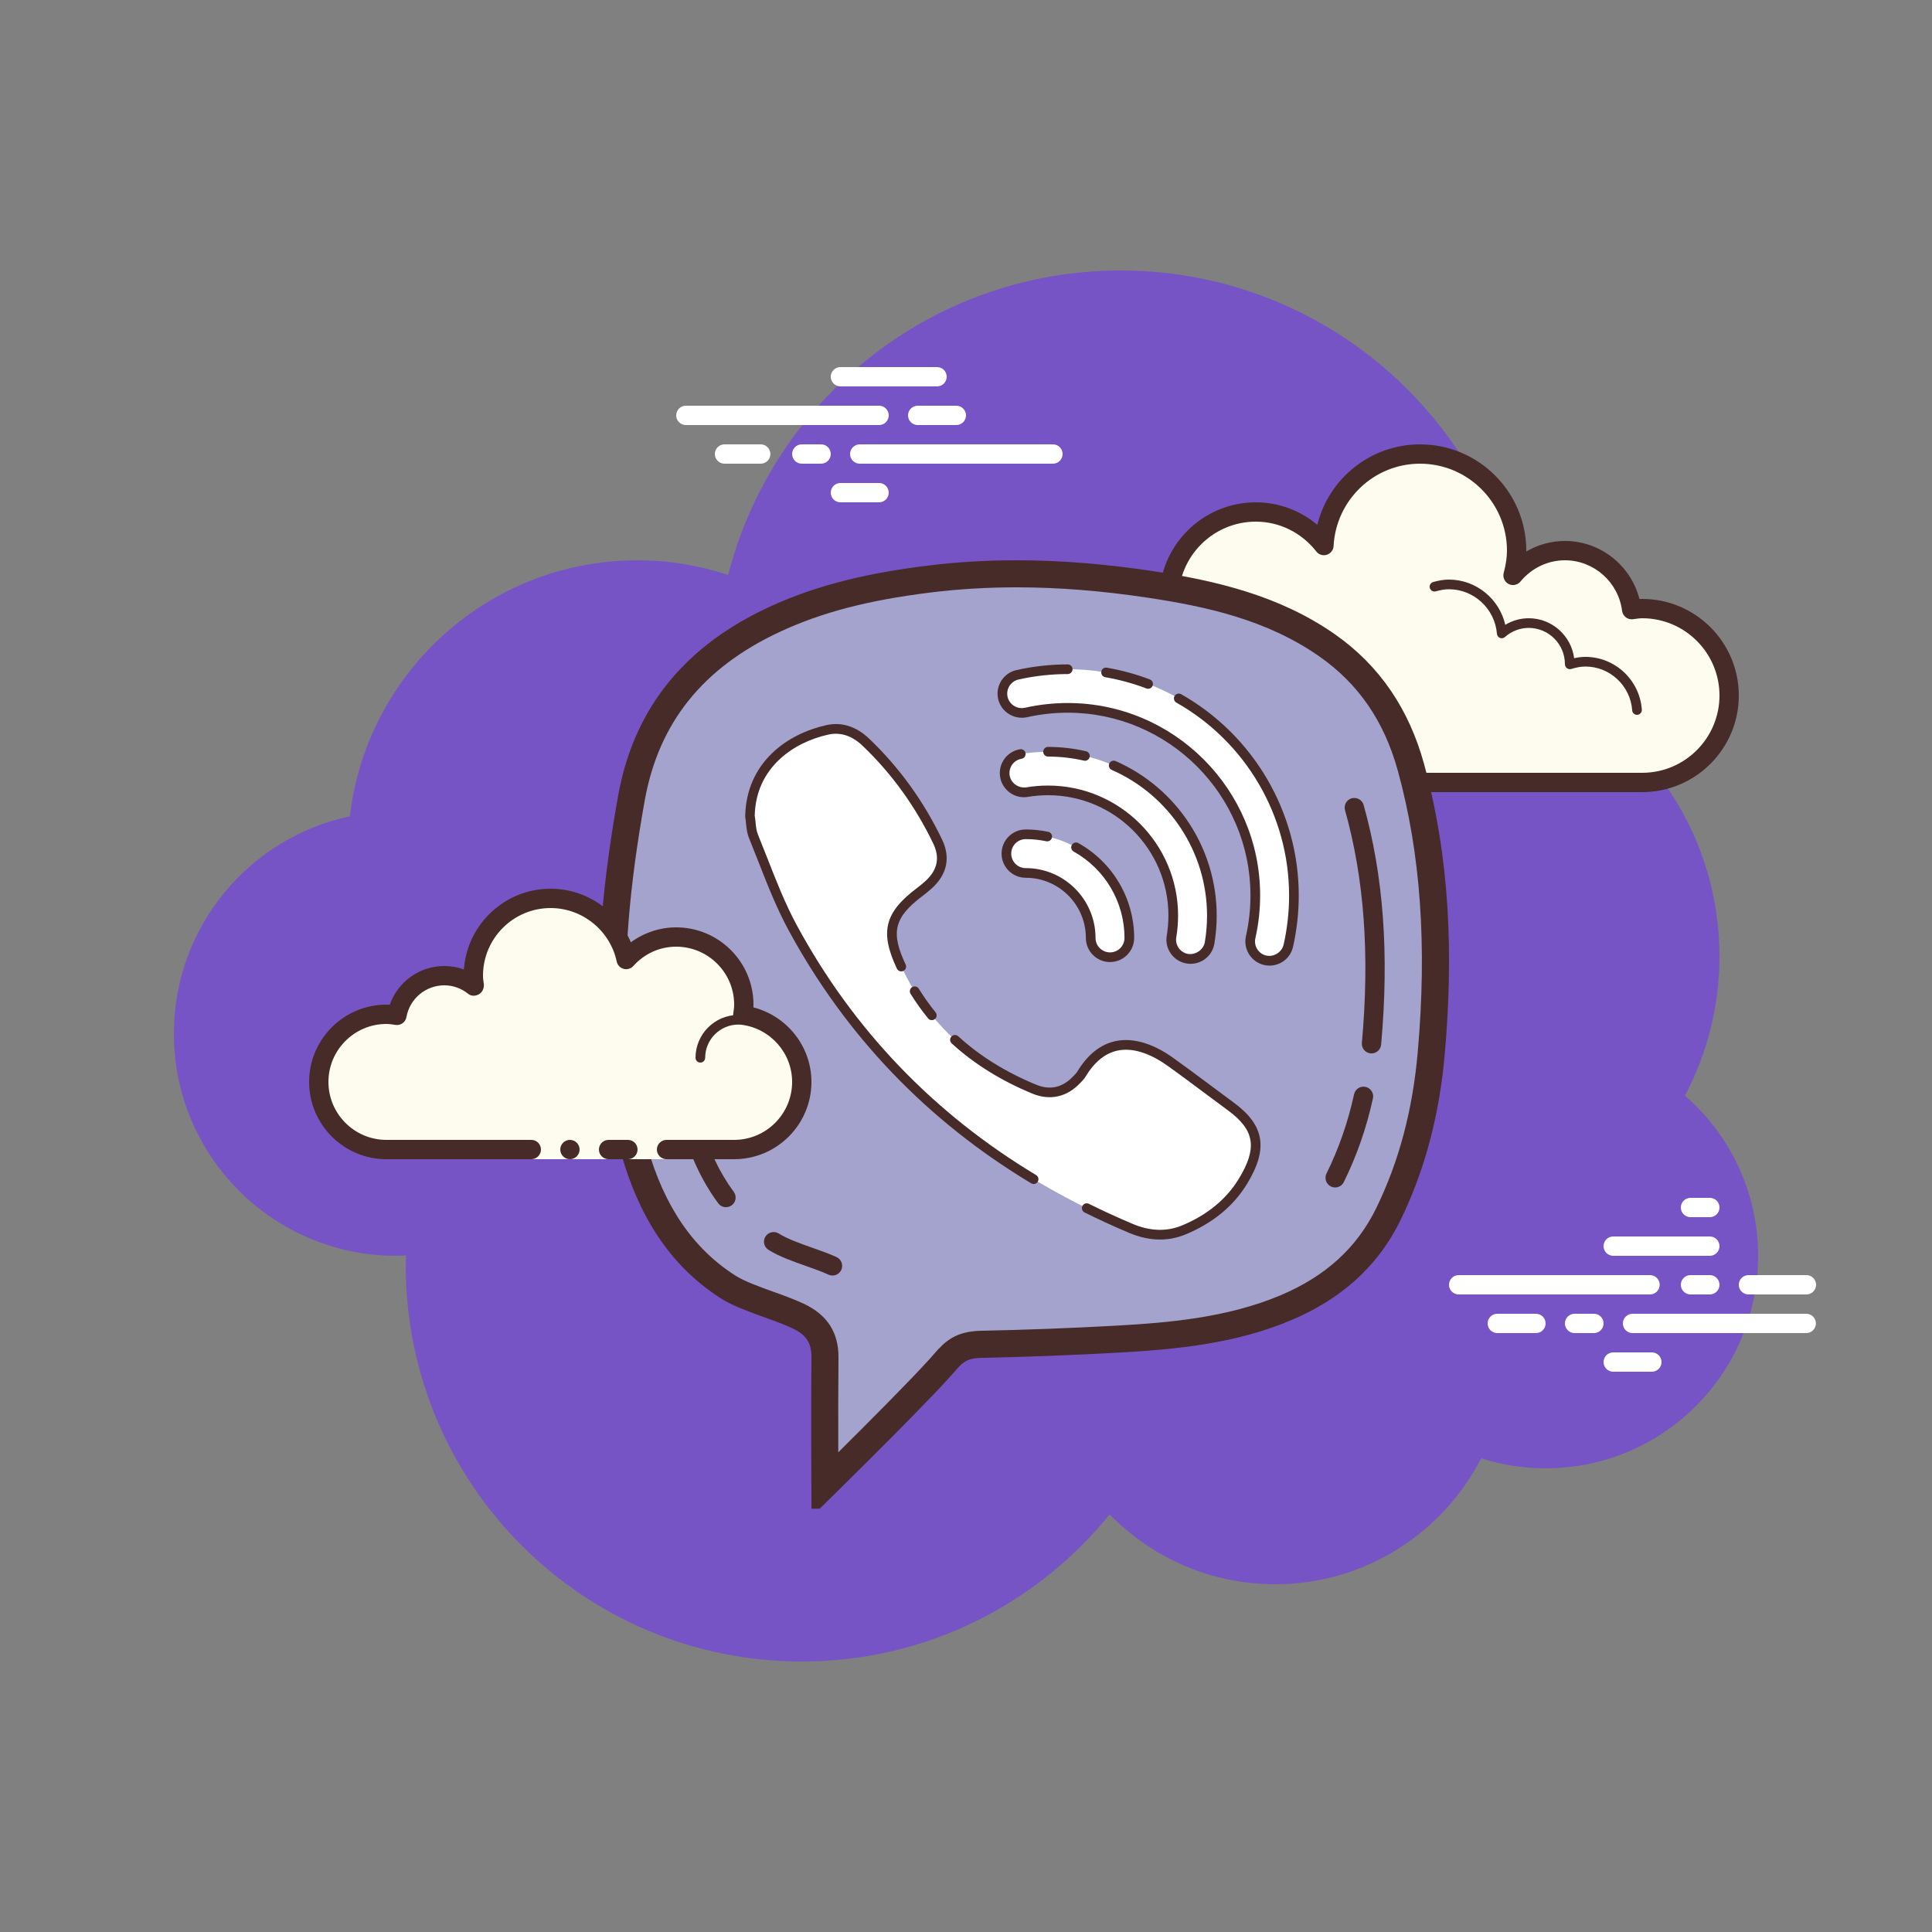 <svg xmlns="http://www.w3.org/2000/svg" xmlns:xlink="http://www.w3.org/1999/xlink" viewBox="0,0,256,256" width="500px" height="500px"><rect x="0" y="0" width="256" height="256" fill="#808080" stroke="none"/><g fill="none" fill-rule="nonzero" stroke="none" stroke-width="1" stroke-linecap="butt" stroke-linejoin="miter" stroke-miterlimit="10" stroke-dasharray="" stroke-dashoffset="0" font-family="none" font-weight="none" font-size="none" text-anchor="none" style="mix-blend-mode: normal"><g transform="scale(2.56,2.56)"><path d="M87.215,56.71c1.135,-2.155 1.785,-4.605 1.785,-7.21c0,-6.621 -4.159,-12.257 -10.001,-14.478c0,-0.007 0.001,-0.014 0.001,-0.022c0,-11.598 -9.402,-21 -21,-21c-9.784,0 -17.981,6.701 -20.313,15.757c-1.476,-0.485 -3.049,-0.757 -4.687,-0.757c-7.692,0 -14.023,5.793 -14.89,13.252c-5.204,1.101 -9.11,5.717 -9.11,11.248c0,6.351 5.149,11.5 11.5,11.5c0.177,0 0.352,-0.012 0.526,-0.022c-0.004,0.175 -0.026,0.346 -0.026,0.522c0,11.322 9.178,20.5 20.5,20.5c6.437,0 12.175,-2.972 15.934,-7.614c2.178,2.225 5.206,3.614 8.566,3.614c4.65,0 8.674,-2.65 10.666,-6.518c1.052,0.335 2.171,0.518 3.334,0.518c6.075,0 11,-4.925 11,-11c0,-3.311 -1.47,-6.273 -3.785,-8.29z" fill="#7754c5"></path><path d="M67.125,40.5c0,0 -3.64,0 -6.125,0c-2.485,0 -4.5,-2.015 -4.5,-4.5c0,-2.333 1.782,-4.229 4.055,-4.455c-0.022,-0.181 -0.055,-0.358 -0.055,-0.545c0,-2.485 2.015,-4.5 4.5,-4.5c1.438,0 2.703,0.686 3.527,1.736c0.14,-2.636 2.302,-4.736 4.973,-4.736c2.761,0 5,2.239 5,5c0,0.446 -0.077,0.87 -0.187,1.282c0.642,-0.777 1.6,-1.282 2.687,-1.282c1.781,0 3.234,1.335 3.455,3.055c0.181,-0.022 0.358,-0.055 0.545,-0.055c2.485,0 4.5,2.015 4.5,4.5c0,2.485 -2.015,4.5 -4.5,4.5c-2.485,0 -9.5,0 -9.5,0h-5.375v0.5h-3z" fill="#fdfcef"></path><path d="M73.5,23c3.033,0 5.5,2.467 5.5,5.5c0,0.016 0,0.031 0,0.047c0.602,-0.355 1.29,-0.547 2,-0.547c1.831,0 3.411,1.261 3.858,3.005c0.047,-0.003 0.094,-0.005 0.142,-0.005c2.757,0 5,2.243 5,5c0,2.757 -2.243,5 -5,5h-14.875c-0.276,0 -0.5,-0.224 -0.5,-0.5c0,-0.276 0.224,-0.5 0.5,-0.5h14.875c2.206,0 4,-1.794 4,-4c0,-2.206 -1.794,-4 -4,-4c-0.117,0 -0.23,0.017 -0.343,0.032l-0.141,0.019c-0.021,0.003 -0.041,0.004 -0.062,0.004c-0.246,0 -0.462,-0.185 -0.495,-0.437c-0.191,-1.493 -1.463,-2.618 -2.959,-2.618c-0.885,0 -1.723,0.401 -2.301,1.1c-0.098,0.118 -0.241,0.182 -0.386,0.182c-0.078,0 -0.156,-0.018 -0.228,-0.056c-0.209,-0.107 -0.314,-0.346 -0.254,-0.573c0.115,-0.435 0.169,-0.801 0.169,-1.153c0,-2.481 -2.019,-4.5 -4.5,-4.5c-2.381,0 -4.347,1.872 -4.474,4.263c-0.011,0.208 -0.15,0.387 -0.349,0.45c-0.05,0.016 -0.101,0.024 -0.152,0.024c-0.15,0 -0.296,-0.069 -0.392,-0.192c-0.771,-0.982 -1.912,-1.545 -3.133,-1.545c-2.206,0 -4,1.794 -4,4c0,0.117 0.017,0.23 0.032,0.343l0.019,0.141c0.016,0.134 -0.022,0.268 -0.106,0.373c-0.084,0.105 -0.207,0.172 -0.34,0.185c-2.056,0.205 -3.605,1.907 -3.605,3.958c0,2.206 1.794,4 4,4h6.125c0.276,0 0.5,0.224 0.5,0.5c0,0.276 -0.224,0.5 -0.5,0.5h-6.125c-2.757,0 -5,-2.243 -5,-5c0,-2.397 1.689,-4.413 4.003,-4.877c-0.002,-0.041 -0.003,-0.082 -0.003,-0.123c0,-2.757 2.243,-5 5,-5c1.176,0 2.293,0.416 3.183,1.164c0.598,-2.404 2.762,-4.164 5.317,-4.164z" fill="#472b29"></path><path d="M75,30c1.403,0 2.609,0.999 2.913,2.341c0.367,-0.222 0.786,-0.341 1.212,-0.341c1.202,0 2.198,0.897 2.353,2.068c0.203,-0.046 0.396,-0.068 0.585,-0.068c1.529,0 2.811,1.2 2.918,2.732c0.009,0.138 -0.095,0.258 -0.232,0.268c-0.006,0 -0.012,0 -0.018,0c-0.13,0 -0.24,-0.101 -0.249,-0.232c-0.089,-1.271 -1.151,-2.268 -2.419,-2.268c-0.229,0 -0.47,0.042 -0.738,0.127c-0.022,0.007 -0.045,0.01 -0.067,0.01c-0.055,0 -0.11,-0.02 -0.156,-0.054c-0.064,-0.046 -0.102,-0.128 -0.102,-0.208c0,-1.034 -0.841,-1.875 -1.875,-1.875c-0.447,0 -0.885,0.168 -1.231,0.473c-0.047,0.041 -0.106,0.063 -0.165,0.063c-0.032,0 -0.063,-0.006 -0.093,-0.019c-0.088,-0.035 -0.148,-0.117 -0.155,-0.212c-0.104,-1.293 -1.193,-2.305 -2.481,-2.305c-0.208,0 -0.425,0.034 -0.682,0.107c-0.023,0.007 -0.047,0.01 -0.07,0.01c-0.109,0 -0.207,-0.073 -0.239,-0.182c-0.038,-0.133 0.039,-0.271 0.172,-0.309c0.302,-0.086 0.563,-0.126 0.819,-0.126zM61.117,31.5c1.326,0 2.508,0.897 2.874,2.182c0.038,0.133 -0.039,0.271 -0.172,0.309c-0.024,0.006 -0.047,0.009 -0.069,0.009c-0.109,0 -0.209,-0.072 -0.24,-0.182c-0.305,-1.07 -1.289,-1.818 -2.393,-1.818c-0.117,0 -0.23,0.014 -0.342,0.029c-0.012,0.002 -0.023,0.003 -0.035,0.003c-0.121,0 -0.229,-0.092 -0.246,-0.217c-0.019,-0.137 0.077,-0.263 0.214,-0.281c0.134,-0.018 0.27,-0.034 0.409,-0.034z" fill="#472b29"></path><path d="M85.405,67h-9.905c-0.276,0 -0.5,-0.224 -0.5,-0.5c0,-0.276 0.224,-0.5 0.5,-0.5h9.905c0.276,0 0.5,0.224 0.5,0.5c0,0.276 -0.223,0.5 -0.5,0.5zM88.5,67h-1c-0.276,0 -0.5,-0.224 -0.5,-0.5c0,-0.276 0.224,-0.5 0.5,-0.5h1c0.276,0 0.5,0.224 0.5,0.5c0,0.276 -0.223,0.5 -0.5,0.5zM93.491,69h-8.991c-0.276,0 -0.5,-0.224 -0.5,-0.5c0,-0.276 0.224,-0.5 0.5,-0.5h8.991c0.276,0 0.5,0.224 0.5,0.5c0,0.276 -0.224,0.5 -0.5,0.5zM82.5,69h-1c-0.276,0 -0.5,-0.224 -0.5,-0.5c0,-0.276 0.224,-0.5 0.5,-0.5h1c0.276,0 0.5,0.224 0.5,0.5c0,0.276 -0.223,0.5 -0.5,0.5zM79.5,69h-2c-0.276,0 -0.5,-0.224 -0.5,-0.5c0,-0.276 0.224,-0.5 0.5,-0.5h2c0.276,0 0.5,0.224 0.5,0.5c0,0.276 -0.223,0.5 -0.5,0.5zM85.5,71h-2c-0.276,0 -0.5,-0.224 -0.5,-0.5c0,-0.276 0.224,-0.5 0.5,-0.5h2c0.276,0 0.5,0.224 0.5,0.5c0,0.276 -0.224,0.5 -0.5,0.5zM88.5,62c-0.177,0 -0.823,0 -1,0c-0.276,0 -0.5,0.224 -0.5,0.5c0,0.276 0.224,0.5 0.5,0.5c0.177,0 0.823,0 1,0c0.276,0 0.5,-0.224 0.5,-0.5c0,-0.276 -0.224,-0.5 -0.5,-0.5zM88.5,64c-0.177,0 -4.823,0 -5,0c-0.276,0 -0.5,0.224 -0.5,0.5c0,0.276 0.224,0.5 0.5,0.5c0.177,0 4.823,0 5,0c0.276,0 0.5,-0.224 0.5,-0.5c0,-0.276 -0.224,-0.5 -0.5,-0.5zM93.5,66c-0.177,0 -2.823,0 -3,0c-0.276,0 -0.5,0.224 -0.5,0.5c0,0.276 0.224,0.5 0.5,0.5c0.177,0 2.823,0 3,0c0.276,0 0.5,-0.224 0.5,-0.5c0,-0.276 -0.224,-0.5 -0.5,-0.5zM45.5,22h-10c-0.276,0 -0.5,-0.224 -0.5,-0.5c0,-0.276 0.224,-0.5 0.5,-0.5h10c0.276,0 0.5,0.224 0.5,0.5c0,0.276 -0.224,0.5 -0.5,0.5zM49.5,22h-2c-0.276,0 -0.5,-0.224 -0.5,-0.5c0,-0.276 0.224,-0.5 0.5,-0.5h2c0.276,0 0.5,0.224 0.5,0.5c0,0.276 -0.224,0.5 -0.5,0.5zM54.5,24h-10c-0.276,0 -0.5,-0.224 -0.5,-0.5c0,-0.276 0.224,-0.5 0.5,-0.5h10c0.276,0 0.5,0.224 0.5,0.5c0,0.276 -0.223,0.5 -0.5,0.5zM42.5,24h-1c-0.276,0 -0.5,-0.224 -0.5,-0.5c0,-0.276 0.224,-0.5 0.5,-0.5h1c0.276,0 0.5,0.224 0.5,0.5c0,0.276 -0.224,0.5 -0.5,0.5zM39.375,24h-1.875c-0.276,0 -0.5,-0.224 -0.5,-0.5c0,-0.276 0.224,-0.5 0.5,-0.5h1.875c0.276,0 0.5,0.224 0.5,0.5c0,0.276 -0.224,0.5 -0.5,0.5zM48.5,20h-5c-0.276,0 -0.5,-0.224 -0.5,-0.5c0,-0.276 0.224,-0.5 0.5,-0.5h5c0.276,0 0.5,0.224 0.5,0.5c0,0.276 -0.223,0.5 -0.5,0.5zM45.5,26h-2c-0.276,0 -0.5,-0.224 -0.5,-0.5c0,-0.276 0.224,-0.5 0.5,-0.5h2c0.276,0 0.5,0.224 0.5,0.5c0,0.276 -0.224,0.5 -0.5,0.5z" fill="#ffffff"></path><g><path d="M42.695,76.843c-0.007,-1.699 -0.015,-4.741 0.006,-6.554c0.016,-1.34 -0.74,-1.866 -1.4,-2.176c-0.446,-0.21 -0.962,-0.396 -1.509,-0.593c-0.772,-0.278 -1.57,-0.565 -2.101,-0.904c-2.347,-1.497 -3.938,-3.816 -4.867,-7.09c-1.021,-3.603 -1.343,-7.509 -0.983,-11.943c0.158,-1.952 0.434,-4.007 0.842,-6.281c0.764,-4.253 3.179,-7.272 7.384,-9.231c2.23,-1.039 4.698,-1.686 8.002,-2.096c1.469,-0.182 2.998,-0.274 4.545,-0.274c2.212,0 4.482,0.181 6.938,0.552c3.067,0.464 6.295,1.166 9.131,3.147c2.138,1.494 3.599,3.614 4.34,6.303c1.205,4.364 1.549,9.212 1.054,14.817c-0.272,3.09 -0.995,5.807 -2.209,8.306c-1.077,2.214 -2.812,3.803 -5.305,4.859c-2.873,1.216 -6.02,1.479 -8.744,1.63c-2.35,0.13 -4.716,0.22 -7.034,0.267c-1.102,0.022 -1.482,0.463 -1.923,0.972l-0.212,0.241c-1.288,1.429 -4.485,4.6 -5.955,6.048z" fill="#a3a3cd"></path><path d="M52.616,30.4c2.176,0 4.411,0.178 6.832,0.543c2.984,0.452 6.119,1.131 8.835,3.029c2.029,1.418 3.36,3.354 4.067,5.916c1.182,4.282 1.519,9.047 1.032,14.57c-0.265,3.004 -0.965,5.641 -2.141,8.06c-0.999,2.055 -2.618,3.534 -4.949,4.521c-2.768,1.172 -5.844,1.428 -8.51,1.576c-2.328,0.129 -4.686,0.219 -7.01,0.266c-1.309,0.027 -1.858,0.543 -2.439,1.215c-0.061,0.071 -0.127,0.147 -0.202,0.23c-0.995,1.103 -3.146,3.262 -4.742,4.845c-0.004,-1.621 -0.004,-3.568 0.011,-4.874c0.016,-1.32 -0.574,-2.242 -1.8,-2.817c-0.478,-0.225 -1.035,-0.426 -1.575,-0.62c-0.735,-0.265 -1.494,-0.539 -1.958,-0.834c-2.196,-1.4 -3.69,-3.589 -4.569,-6.691c-0.998,-3.521 -1.312,-7.346 -0.959,-11.696c0.157,-1.934 0.43,-3.966 0.834,-6.214c0.721,-4.012 3.007,-6.865 6.99,-8.72c2.16,-1.007 4.563,-1.635 7.793,-2.036c1.44,-0.178 2.941,-0.269 4.46,-0.269M52.616,29c-1.54,0 -3.084,0.088 -4.632,0.28c-2.84,0.353 -5.597,0.937 -8.211,2.156c-4.147,1.932 -6.932,5.039 -7.777,9.742c-0.377,2.099 -0.679,4.222 -0.851,6.348c-0.333,4.112 -0.123,8.202 1.008,12.191c0.879,3.102 2.434,5.749 5.163,7.49c0.986,0.628 2.632,1.043 3.689,1.541c0.671,0.315 1.006,0.702 0.997,1.534c-0.031,2.64 0,7.81 0,7.81h0.424c0,0 5.021,-4.915 6.746,-6.827c0.576,-0.638 0.71,-0.964 1.63,-0.983c2.354,-0.048 4.708,-0.137 7.059,-0.268c3.081,-0.171 6.117,-0.473 8.978,-1.685c2.476,-1.048 4.442,-2.688 5.662,-5.198c1.31,-2.695 2.013,-5.555 2.277,-8.549c0.449,-5.086 0.287,-10.124 -1.077,-15.066c-0.768,-2.781 -2.269,-5.052 -4.614,-6.691c-2.847,-1.989 -6.109,-2.763 -9.427,-3.266c-2.342,-0.353 -4.689,-0.559 -7.044,-0.559z" fill="#472b29"></path></g><g><path d="M40.043,64.27c0.814,0.51 2.174,0.846 3.048,1.25" fill="#a3a3cd"></path><path d="M43.09,66.021c-0.07,0 -0.142,-0.015 -0.209,-0.046c-0.333,-0.154 -0.74,-0.298 -1.159,-0.446c-0.691,-0.245 -1.406,-0.498 -1.944,-0.835c-0.234,-0.146 -0.305,-0.455 -0.159,-0.689c0.147,-0.233 0.457,-0.304 0.689,-0.158c0.446,0.279 1.107,0.514 1.748,0.74c0.45,0.159 0.887,0.315 1.245,0.48c0.25,0.116 0.36,0.414 0.244,0.664c-0.086,0.182 -0.266,0.29 -0.455,0.29z" fill="#472b29"></path></g><g><path d="M35.777,58.193c0.403,1.398 0.979,2.683 1.798,3.791" fill="#a3a3cd"></path><path d="M37.576,62.483c-0.153,0 -0.305,-0.07 -0.402,-0.203c-0.814,-1.1 -1.428,-2.392 -1.877,-3.949c-0.077,-0.266 0.077,-0.543 0.342,-0.619c0.268,-0.079 0.543,0.078 0.619,0.342c0.416,1.441 0.978,2.629 1.72,3.633c0.165,0.222 0.118,0.535 -0.104,0.699c-0.09,0.065 -0.195,0.097 -0.298,0.097z" fill="#472b29"></path></g><g><path d="M70.989,54.026c0.371,-4.127 0.237,-8.214 -0.89,-12.225" fill="#a3a3cd"></path><path d="M70.989,54.525c-0.015,0 -0.03,-0.001 -0.045,-0.002c-0.275,-0.024 -0.478,-0.268 -0.453,-0.543c0.41,-4.556 0.124,-8.496 -0.873,-12.044c-0.075,-0.267 0.081,-0.542 0.346,-0.617c0.267,-0.069 0.542,0.082 0.617,0.346c1.03,3.668 1.327,7.726 0.906,12.405c-0.024,0.26 -0.242,0.455 -0.498,0.455z" fill="#472b29"></path></g><g><path d="M69.108,60.963c0.671,-1.356 1.149,-2.763 1.468,-4.216" fill="#a3a3cd"></path><path d="M69.107,61.463c-0.074,0 -0.15,-0.017 -0.221,-0.052c-0.248,-0.123 -0.349,-0.423 -0.227,-0.67c0.63,-1.272 1.11,-2.652 1.428,-4.102c0.059,-0.271 0.326,-0.444 0.595,-0.381c0.27,0.059 0.44,0.325 0.381,0.596c-0.334,1.528 -0.842,2.985 -1.508,4.33c-0.086,0.177 -0.263,0.279 -0.448,0.279z" fill="#472b29"></path></g><g fill="#ffffff"><path d="M38.818,42.221c0.056,-2.564 2.021,-4.005 4.007,-4.442c0.759,-0.168 1.43,0.1 1.994,0.638c1.558,1.487 2.789,3.21 3.718,5.145c0.407,0.848 0.224,1.599 -0.468,2.23c-0.143,0.131 -0.293,0.253 -0.448,0.37c-1.577,1.187 -1.81,2.084 -0.969,3.869c1.433,3.039 3.807,5.079 6.881,6.345c0.811,0.334 1.572,0.169 2.192,-0.488c0.083,-0.088 0.177,-0.172 0.238,-0.274c1.212,-2.021 2.969,-1.821 4.591,-0.668c1.066,0.758 2.102,1.556 3.156,2.329c1.606,1.179 1.592,2.288 0.615,3.884c-0.713,1.166 -1.781,1.973 -3.039,2.499c-0.919,0.384 -1.857,0.303 -2.762,-0.081c-7.601,-3.216 -13.56,-8.285 -17.5,-15.571c-0.812,-1.501 -1.377,-3.135 -2.024,-4.721c-0.133,-0.325 -0.125,-0.708 -0.182,-1.064zM57.454,49.546c-0.552,0 -1,-0.447 -1,-1c0,-1.854 -1.509,-3.363 -3.363,-3.363c-0.552,0 -1,-0.447 -1,-1c0,-0.553 0.448,-1 1,-1c2.958,0 5.363,2.406 5.363,5.363c0,0.553 -0.448,1 -1,1z"></path><path d="M61.624,49.637c-0.055,0 -0.111,-0.005 -0.167,-0.014c-0.544,-0.092 -0.912,-0.608 -0.819,-1.152c0.059,-0.353 0.089,-0.716 0.089,-1.08c0,-3.573 -2.907,-6.48 -6.48,-6.48c-0.364,0 -0.728,0.03 -1.081,0.09c-0.545,0.085 -1.061,-0.276 -1.152,-0.82c-0.091,-0.545 0.275,-1.061 0.82,-1.152c0.462,-0.078 0.938,-0.117 1.413,-0.117c4.676,0 8.48,3.805 8.48,8.48c0,0.476 -0.04,0.95 -0.118,1.412c-0.082,0.487 -0.505,0.833 -0.985,0.833z"></path><path d="M65.71,49.729c-0.073,0 -0.147,-0.008 -0.222,-0.024c-0.539,-0.122 -0.876,-0.657 -0.755,-1.196c0.16,-0.706 0.241,-1.433 0.241,-2.16c0,-5.354 -4.356,-9.71 -9.71,-9.71c-0.727,0 -1.454,0.081 -2.16,0.24c-0.54,0.119 -1.074,-0.217 -1.196,-0.756c-0.122,-0.538 0.217,-1.073 0.755,-1.195c0.851,-0.191 1.726,-0.289 2.601,-0.289c6.457,0 11.71,5.253 11.71,11.71c0,0.876 -0.098,1.751 -0.29,2.602c-0.104,0.462 -0.517,0.778 -0.974,0.778z"></path></g><g fill="#472b29"><path d="M53.504,61.285c-0.044,0 -0.088,-0.012 -0.129,-0.036c-5.378,-3.229 -9.608,-7.646 -12.571,-13.124c-0.615,-1.138 -1.095,-2.362 -1.559,-3.548c-0.157,-0.4 -0.314,-0.801 -0.476,-1.198c-0.105,-0.256 -0.132,-0.527 -0.159,-0.791c-0.011,-0.11 -0.022,-0.22 -0.04,-0.327c0.058,-2.827 2.208,-4.287 4.2,-4.727c0.79,-0.18 1.557,0.067 2.22,0.702c1.551,1.479 2.819,3.234 3.771,5.217c0.446,0.93 0.265,1.803 -0.525,2.522c-0.148,0.136 -0.305,0.263 -0.467,0.385c-1.49,1.121 -1.682,1.888 -0.893,3.563c0.059,0.125 0.005,0.273 -0.12,0.333c-0.125,0.058 -0.273,0.005 -0.333,-0.12c-0.893,-1.895 -0.639,-2.909 1.044,-4.176c0.149,-0.111 0.293,-0.229 0.43,-0.354c0.627,-0.572 0.762,-1.206 0.411,-1.937c-0.925,-1.929 -2.158,-3.635 -3.665,-5.072c-0.545,-0.519 -1.139,-0.713 -1.768,-0.575c-1.807,0.398 -3.757,1.712 -3.811,4.204c0.016,0.071 0.028,0.191 0.04,0.312c0.024,0.237 0.046,0.463 0.124,0.651c0.163,0.4 0.321,0.803 0.479,1.205c0.458,1.171 0.933,2.382 1.533,3.492c2.92,5.398 7.088,9.75 12.389,12.935c0.118,0.07 0.157,0.225 0.085,0.343c-0.043,0.078 -0.126,0.121 -0.21,0.121z"></path></g><g fill="#472b29"><path d="M60.043,64.158c-0.524,0 -1.064,-0.117 -1.617,-0.351c-0.776,-0.329 -1.546,-0.682 -2.288,-1.05c-0.124,-0.061 -0.174,-0.211 -0.113,-0.335c0.062,-0.124 0.212,-0.172 0.335,-0.112c0.733,0.363 1.494,0.712 2.262,1.036c0.908,0.386 1.773,0.411 2.568,0.08c1.296,-0.542 2.279,-1.349 2.922,-2.399c0.981,-1.603 0.837,-2.532 -0.55,-3.552c-0.398,-0.292 -0.794,-0.588 -1.189,-0.883c-0.651,-0.486 -1.301,-0.973 -1.963,-1.443c-0.93,-0.66 -1.812,-0.926 -2.557,-0.773c-0.65,0.137 -1.213,0.596 -1.675,1.366c-0.063,0.104 -0.144,0.188 -0.216,0.261l-0.054,0.056c-0.686,0.728 -1.563,0.919 -2.469,0.548c-1.619,-0.668 -3.025,-1.543 -4.18,-2.601c-0.102,-0.094 -0.108,-0.252 -0.015,-0.354c0.094,-0.101 0.252,-0.107 0.353,-0.016c1.111,1.019 2.468,1.862 4.032,2.507c0.721,0.298 1.366,0.152 1.915,-0.429l0.061,-0.063c0.058,-0.059 0.113,-0.114 0.145,-0.168c0.536,-0.894 1.209,-1.432 2.001,-1.598c0.883,-0.181 1.903,0.111 2.95,0.854c0.665,0.474 1.319,0.962 1.973,1.45c0.395,0.295 0.789,0.59 1.186,0.882c1.598,1.173 1.795,2.395 0.681,4.216c-0.699,1.142 -1.761,2.016 -3.157,2.599c-0.434,0.182 -0.881,0.272 -1.341,0.272z"></path></g><g fill="#472b29"><path d="M48.23,52.803c-0.073,0 -0.145,-0.031 -0.194,-0.093c-0.326,-0.4 -0.631,-0.829 -0.906,-1.272c-0.073,-0.117 -0.037,-0.271 0.081,-0.345c0.118,-0.069 0.272,-0.037 0.344,0.081c0.264,0.426 0.556,0.837 0.869,1.222c0.087,0.106 0.071,0.264 -0.036,0.352c-0.046,0.036 -0.102,0.055 -0.158,0.055z"></path></g><g fill="#472b29"><path d="M57.454,49.796c-0.689,0 -1.25,-0.561 -1.25,-1.25c0,-1.717 -1.396,-3.113 -3.113,-3.113c-0.689,0 -1.25,-0.561 -1.25,-1.25c0,-0.689 0.561,-1.25 1.25,-1.25c0.392,0 0.784,0.041 1.165,0.122c0.135,0.028 0.222,0.161 0.193,0.296c-0.028,0.136 -0.164,0.221 -0.296,0.192c-0.347,-0.073 -0.704,-0.11 -1.062,-0.11c-0.414,0 -0.75,0.337 -0.75,0.75c0,0.413 0.336,0.75 0.75,0.75c1.992,0 3.613,1.621 3.613,3.613c0,0.413 0.336,0.75 0.75,0.75c0.414,0 0.75,-0.337 0.75,-0.75c0,-1.852 -1.007,-3.563 -2.629,-4.468c-0.121,-0.067 -0.164,-0.22 -0.097,-0.341c0.068,-0.121 0.219,-0.165 0.34,-0.097c1.78,0.993 2.886,2.873 2.886,4.905c0,0.69 -0.561,1.251 -1.25,1.251z"></path></g><g fill="#472b29"><path d="M56.156,39.377c-0.019,0 -0.037,-0.002 -0.056,-0.007c-0.605,-0.14 -1.229,-0.21 -1.853,-0.21c-0.138,0 -0.25,-0.112 -0.25,-0.25c0,-0.138 0.112,-0.25 0.25,-0.25c0.662,0 1.323,0.075 1.965,0.224c0.135,0.03 0.218,0.165 0.188,0.3c-0.027,0.115 -0.13,0.193 -0.244,0.193z"></path></g><g fill="#472b29"><path d="M61.624,49.887c-0.068,0 -0.136,-0.006 -0.206,-0.017c-0.332,-0.056 -0.62,-0.236 -0.814,-0.509c-0.193,-0.272 -0.269,-0.604 -0.213,-0.933c0.057,-0.34 0.086,-0.689 0.086,-1.038c0,-3.436 -2.795,-6.23 -6.23,-6.23c-0.35,0 -0.7,0.029 -1.04,0.086c-0.685,0.118 -1.327,-0.354 -1.44,-1.024c-0.114,-0.681 0.346,-1.326 1.025,-1.44c0.134,-0.025 0.266,0.067 0.288,0.204c0.023,0.137 -0.069,0.266 -0.205,0.288c-0.408,0.069 -0.684,0.457 -0.615,0.865c0.068,0.402 0.46,0.673 0.867,0.614c0.364,-0.062 0.742,-0.093 1.12,-0.093c3.711,0 6.73,3.02 6.73,6.73c0,0.377 -0.031,0.754 -0.093,1.121c-0.034,0.198 0.012,0.396 0.128,0.56c0.116,0.164 0.289,0.271 0.486,0.306c0.388,0.05 0.796,-0.211 0.864,-0.615c0.076,-0.448 0.114,-0.91 0.114,-1.371c0,-3.265 -1.936,-6.225 -4.933,-7.541c-0.126,-0.055 -0.184,-0.202 -0.128,-0.329c0.056,-0.125 0.205,-0.184 0.33,-0.128c3.178,1.396 5.231,4.535 5.231,7.998c0,0.489 -0.041,0.979 -0.121,1.454c-0.101,0.603 -0.619,1.042 -1.231,1.042z"></path></g><g fill="#472b29"><path d="M65.71,49.979c-0.093,0 -0.186,-0.01 -0.276,-0.03c-0.672,-0.152 -1.096,-0.823 -0.944,-1.495c0.155,-0.688 0.234,-1.396 0.234,-2.105c0,-5.216 -4.244,-9.46 -9.46,-9.46c-0.708,0 -1.416,0.079 -2.105,0.234c-0.673,0.143 -1.343,-0.276 -1.495,-0.944c-0.152,-0.672 0.271,-1.343 0.944,-1.495c0.871,-0.195 1.764,-0.295 2.656,-0.295c0.138,0 0.25,0.112 0.25,0.25c0,0.138 -0.112,0.25 -0.25,0.25c-0.855,0 -1.711,0.095 -2.546,0.283c-0.403,0.091 -0.657,0.493 -0.566,0.896c0.091,0.4 0.49,0.652 0.898,0.566c0.724,-0.163 1.469,-0.246 2.214,-0.246c5.492,0 9.96,4.468 9.96,9.96c0,0.745 -0.083,1.491 -0.247,2.215c-0.091,0.403 0.163,0.807 0.566,0.897c0.385,0.087 0.808,-0.173 0.897,-0.566c0.188,-0.833 0.283,-1.689 0.283,-2.546c0,-4.12 -2.235,-7.945 -5.833,-9.981c-0.12,-0.068 -0.163,-0.221 -0.095,-0.341c0.068,-0.121 0.221,-0.161 0.341,-0.095c3.755,2.126 6.087,6.117 6.087,10.417c0,0.894 -0.1,1.787 -0.296,2.656c-0.128,0.574 -0.63,0.975 -1.217,0.975z"></path></g><g fill="#472b29"><path d="M59.427,35.652c-0.03,0 -0.06,-0.005 -0.089,-0.017c-0.688,-0.263 -1.405,-0.458 -2.13,-0.583c-0.136,-0.023 -0.227,-0.152 -0.204,-0.288c0.023,-0.137 0.148,-0.232 0.289,-0.204c0.756,0.13 1.504,0.334 2.223,0.608c0.129,0.049 0.194,0.193 0.145,0.322c-0.038,0.101 -0.133,0.162 -0.234,0.162z"></path></g><g><path d="M34.5,59.5c0,0 1.567,0 3.5,0c1.933,0 3.5,-1.567 3.5,-3.5c0,-1.781 -1.335,-3.234 -3.055,-3.455c0.028,-0.179 0.055,-0.358 0.055,-0.545c0,-1.933 -1.567,-3.5 -3.5,-3.5c-1.032,0 -1.95,0.455 -2.59,1.165c-0.384,-1.808 -1.987,-3.165 -3.91,-3.165c-2.209,0 -4,1.791 -4,4c0,0.191 0.03,0.374 0.056,0.558c-0.428,-0.344 -0.964,-0.558 -1.556,-0.558c-1.228,0 -2.245,0.887 -2.455,2.055c-0.179,-0.028 -0.358,-0.055 -0.545,-0.055c-1.933,0 -3.5,1.567 -3.5,3.5c0,1.933 1.567,3.5 3.5,3.5c1.933,0 7.5,0 7.5,0v0.5h7z" fill="#fdfcef"></path><path d="M36.25,55c-0.138,0 -0.25,-0.112 -0.25,-0.25c0,-1.223 0.995,-2.218 2.218,-2.218c0.034,0.009 0.737,-0.001 1.244,0.136c0.133,0.036 0.212,0.173 0.176,0.306c-0.036,0.134 -0.173,0.213 -0.306,0.176c-0.444,-0.12 -1.1,-0.12 -1.113,-0.118c-0.948,0 -1.719,0.771 -1.719,1.718c0,0.138 -0.112,0.25 -0.25,0.25zM29.5,59c-0.276,0 -0.5,0.224 -0.5,0.5c0,0.276 0.224,0.5 0.5,0.5c0.276,0 0.5,-0.224 0.5,-0.5c0,-0.276 -0.224,-0.5 -0.5,-0.5z" fill="#472b29"></path><path d="M38,60h-3.5c-0.276,0 -0.5,-0.224 -0.5,-0.5c0,-0.276 0.224,-0.5 0.5,-0.5h3.5c1.654,0 3,-1.346 3,-3c0,-1.496 -1.125,-2.768 -2.618,-2.959c-0.134,-0.018 -0.255,-0.088 -0.336,-0.196c-0.081,-0.108 -0.115,-0.244 -0.094,-0.377c0.023,-0.154 0.048,-0.308 0.048,-0.468c0,-1.654 -1.346,-3 -3,-3c-0.85,0 -1.638,0.355 -2.219,1c-0.125,0.139 -0.321,0.198 -0.5,0.148c-0.182,-0.049 -0.321,-0.195 -0.36,-0.379c-0.341,-1.604 -1.78,-2.769 -3.421,-2.769c-1.93,0 -3.5,1.57 -3.5,3.5c0,0.143 0.021,0.28 0.041,0.418c0.029,0.203 -0.063,0.438 -0.242,0.54c-0.179,0.102 -0.396,0.118 -0.556,-0.01c-0.365,-0.293 -0.794,-0.448 -1.243,-0.448c-0.966,0 -1.792,0.691 -1.963,1.644c-0.048,0.267 -0.296,0.446 -0.569,0.405c-0.154,-0.024 -0.308,-0.049 -0.468,-0.049c-1.654,0 -3,1.346 -3,3c0,1.654 1.346,3 3,3h7.5c0.276,0 0.5,0.224 0.5,0.5c0,0.276 -0.224,0.5 -0.5,0.5h-7.5c-2.206,0 -4,-1.794 -4,-4c0,-2.206 1.794,-4 4,-4c0.059,0 0.116,0.002 0.174,0.006c0.414,-1.186 1.537,-2.006 2.826,-2.006c0.349,0 0.689,0.061 1.011,0.18c0.165,-2.333 2.115,-4.18 4.489,-4.18c1.831,0 3.466,1.127 4.153,2.774c0.68,-0.498 1.502,-0.774 2.347,-0.774c2.206,0 4,1.794 4,4c0,0.048 -0.001,0.095 -0.004,0.142c1.743,0.448 3.004,2.027 3.004,3.858c0,2.206 -1.794,4 -4,4z" fill="#472b29"></path><path d="M32.5,59c-0.159,0 -0.841,0 -1,0c-0.276,0 -0.5,0.224 -0.5,0.5c0,0.276 0.224,0.5 0.5,0.5c0.159,0 0.841,0 1,0c0.276,0 0.5,-0.224 0.5,-0.5c0,-0.276 -0.224,-0.5 -0.5,-0.5z" fill="#472b29"></path></g></g></g></svg>